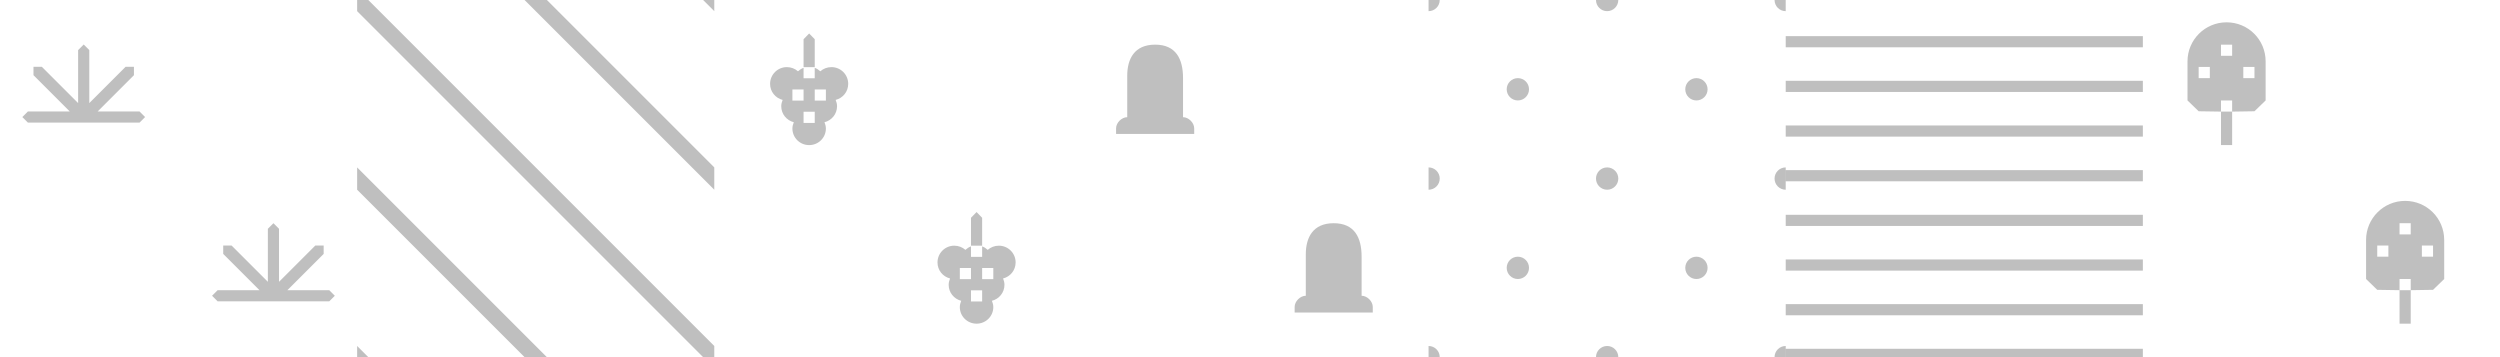 <?xml version="1.0" encoding="UTF-8" standalone="no"?>
<!-- Created with Inkscape (http://www.inkscape.org/) -->

<svg
   xmlns:dc="http://purl.org/dc/elements/1.1/"
   xmlns:cc="http://creativecommons.org/ns#"
   xmlns:rdf="http://www.w3.org/1999/02/22-rdf-syntax-ns#"
   xmlns:svg="http://www.w3.org/2000/svg"
   xmlns="http://www.w3.org/2000/svg"
   xmlns:sodipodi="http://sodipodi.sourceforge.net/DTD/sodipodi-0.dtd"
   xmlns:inkscape="http://www.inkscape.org/namespaces/inkscape"
   width="224"
   height="32"
   id="svg9349"
   version="1.1"
   inkscape:version="0.48.2 r9819"
   sodipodi:docname="New document 15">
  <defs
     id="defs9351" />
  <sodipodi:namedview
     id="base"
     pagecolor="#ffffff"
     bordercolor="#666666"
     borderopacity="1.0"
     inkscape:pageopacity="0.0"
     inkscape:pageshadow="2"
     inkscape:zoom="1.979899"
     inkscape:cx="91.789741"
     inkscape:cy="20.735321"
     inkscape:document-units="px"
     inkscape:current-layer="layer1"
     showgrid="false"
     fit-margin-top="0"
     fit-margin-left="0"
     fit-margin-right="0"
     fit-margin-bottom="0"
     inkscape:window-width="1236"
     inkscape:window-height="693"
     inkscape:window-x="136"
     inkscape:window-y="76"
     inkscape:window-maximized="0" />
  <g
     inkscape:label="Layer 1"
     inkscape:groupmode="layer"
     id="layer1"
     transform="translate(0,-1020.362)">
    <g
       transform="matrix(1,0,0,1,235,428.237)"
       id="farm-32"
       inkscape:label="#g13712-4"
       inkscape:export-xdpi="90"
       inkscape:export-ydpi="90"
       style="opacity:0.25">
      <rect
         id="rect10277-8"
         y="592.362"
         x="-75"
         height="32"
         width="32"
         style="fill:none;stroke:none" />
      <path
         inkscape:connector-curvature="0"
         id="rect10349-0"
         d="m -75,595.363 0,1 32,0 0,-1 -32,0 z m 0,4.002 0,1 32,0 0,-1 -32,0 z m 0,4.002 0,1 32,0 0,-1 -32,0 z m 0,4.002 0,1 32,0 0,-1 -32,0 z m 0,4.002 0,1 32,0 0,-1 -32,0 z m 0,4.002 0,1 32,0 0,-1 -32,0 z m 0,4.002 0,1 32,0 0,-1 -32,0 z m 0,4.002 0,1 32,0 0,-1 -32,0 z"
         style="color:#000000;fill:#000000;fill-opacity:1;fill-rule:nonzero;stroke:none;stroke-width:1;marker:none;visibility:visible;display:inline;overflow:visible;enable-background:accumulate" />
    </g>
    <g
       transform="translate(139,67.987)"
       id="vineyard-32"
       inkscape:label=""
       inkscape:export-xdpi="90"
       inkscape:export-ydpi="90"
       style="opacity:0.25">
      <rect
         id="rect9354-8"
         y="952.375"
         x="-75"
         height="32"
         width="32"
         style="fill:none;stroke:none" />
      <path
         sodipodi:nodetypes="ccccccsscscssscscssccccccsccccccccccccccc"
         inkscape:connector-curvature="0"
         id="path10427-7"
         d="m -67,955.888 0,2.5 1,0 0,-2.5 -0.5,-0.513 z m -1.5,2.5 c -0.828,0 -1.5,0.672 -1.5,1.5 0,0.701 0.476,1.273 1.125,1.438 -0.069,0.172 -0.125,0.366 -0.125,0.562 0,0.701 0.476,1.273 1.125,1.438 -0.069,0.172 -0.125,0.366 -0.125,0.562 0,0.828 0.672,1.487 1.5,1.487 0.828,0 1.5,-0.659 1.5,-1.487 0,-0.197 -0.056,-0.39 -0.125,-0.562 0.649,-0.165 1.125,-0.737 1.125,-1.438 0,-0.197 -0.056,-0.39 -0.125,-0.562 0.649,-0.165 1.125,-0.737 1.125,-1.438 0,-0.828 -0.672,-1.5 -1.5,-1.5 -0.383,0 -0.735,0.139 -1,0.375 -0.146,-0.13 -0.311,-0.247 -0.5,-0.312 l 0,0.938 -1,0 0,-0.938 c -0.189,0.065 -0.354,0.183 -0.5,0.312 -0.265,-0.236 -0.617,-0.375 -1,-0.375 z m 0.5,2 1,0 0,1 -1,0 z m 2,0 1,0 0,1 -1,0 z m -1,2 1,0 0,1 -1,0 z"
         style="color:#000000;fill:#000000;fill-opacity:1;fill-rule:nonzero;stroke:none;stroke-width:1;marker:none;visibility:visible;display:inline;overflow:visible;enable-background:accumulate" />
      <path
         style="color:#000000;fill:#000000;fill-opacity:1;fill-rule:nonzero;stroke:none;stroke-width:1;marker:none;visibility:visible;display:inline;overflow:visible;enable-background:accumulate"
         d="m -52,971.888 0,2.5 1,0 0,-2.5 -0.5,-0.513 z m -1.5,2.5 c -0.828,0 -1.5,0.672 -1.5,1.5 0,0.701 0.476,1.273 1.125,1.438 -0.069,0.172 -0.125,0.366 -0.125,0.562 0,0.701 0.476,1.273 1.125,1.438 -0.069,0.172 -0.125,0.366 -0.125,0.562 0,0.828 0.672,1.487 1.5,1.487 0.828,0 1.5,-0.659 1.5,-1.487 0,-0.197 -0.056,-0.39 -0.125,-0.562 0.649,-0.165 1.125,-0.737 1.125,-1.438 0,-0.197 -0.056,-0.39 -0.125,-0.562 0.649,-0.165 1.125,-0.737 1.125,-1.438 0,-0.828 -0.672,-1.5 -1.5,-1.5 -0.383,0 -0.735,0.139 -1,0.375 -0.146,-0.13 -0.311,-0.247 -0.5,-0.312 l 0,0.938 -1,0 0,-0.938 c -0.189,0.065 -0.354,0.183 -0.5,0.312 -0.265,-0.236 -0.617,-0.375 -1,-0.375 z m 0.5,2 1,0 0,1 -1,0 z m 2,0 1,0 0,1 -1,0 z m -1,2 1,0 0,1 -1,0 z"
         id="path10507-6"
         inkscape:connector-curvature="0"
         sodipodi:nodetypes="ccccccsscscssscscssccccccsccccccccccccccc" />
    </g>
    <g
       transform="translate(75,187.987)"
       id="wetland-32"
       inkscape:label=""
       inkscape:export-filename="/Users/saman/work_repos/iD/img/marsh-32.png"
       inkscape:export-xdpi="90"
       inkscape:export-ydpi="90"
       style="opacity:0.25">
      <rect
         id="rect8930-7"
         y="832.375"
         x="-75"
         height="32"
         width="32"
         style="fill:none;stroke:none" />
      <path
         id="path10413-7"
         d="m -50.5,852.375 -0.5,0.5 0,4.75 -3.25,-3.25 -0.75,0 0,0.75 3.25,3.25 -3.75,0 -0.5,0.5 0.5,0.5 5,0 5,0 0.5,-0.5 -0.5,-0.5 -3.75,0 3.25,-3.25 0,-0.75 -0.75,0 -3.25,3.25 0,-4.75 -0.5,-0.5 z"
         style="font-size:medium;font-style:normal;font-variant:normal;font-weight:normal;font-stretch:normal;text-indent:0;text-align:start;text-decoration:none;line-height:normal;letter-spacing:normal;word-spacing:normal;text-transform:none;direction:ltr;block-progression:tb;writing-mode:lr-tb;text-anchor:start;baseline-shift:baseline;color:#000000;fill:#000000;fill-opacity:1;fill-rule:nonzero;stroke:none;stroke-width:1;marker:none;visibility:visible;display:inline;overflow:visible;enable-background:accumulate;font-family:Sans;-inkscape-font-specification:Sans"
         inkscape:connector-curvature="0" />
      <path
         id="path10413-0-7"
         d="m -67.5,836.362 -0.5,0.5 0,4.75 -3.25,-3.25 -0.75,0 0,0.75 3.25,3.25 -3.75,0 -0.5,0.5 0.5,0.5 5,0 5,0 0.5,-0.5 -0.5,-0.5 -3.75,0 3.25,-3.25 0,-0.75 -0.75,0 -3.25,3.25 0,-4.75 -0.5,-0.5 z"
         style="font-size:medium;font-style:normal;font-variant:normal;font-weight:normal;font-stretch:normal;text-indent:0;text-align:start;text-decoration:none;line-height:normal;letter-spacing:normal;word-spacing:normal;text-transform:none;direction:ltr;block-progression:tb;writing-mode:lr-tb;text-anchor:start;baseline-shift:baseline;color:#000000;fill:#000000;fill-opacity:1;fill-rule:nonzero;stroke:none;stroke-width:1;marker:none;visibility:visible;display:inline;overflow:visible;enable-background:accumulate;font-family:Sans;-inkscape-font-specification:Sans"
         inkscape:connector-curvature="0" />
    </g>
    <g
       transform="translate(171,-52)"
       id="cemetery-32"
       inkscape:label="#g13336-3"
       inkscape:export-xdpi="90"
       inkscape:export-ydpi="90"
       style="opacity:0.25">
      <path
         sodipodi:nodetypes="sscsccscss"
         inkscape:connector-curvature="0"
         id="rect12479-9-1-9-8-6"
         d="m -67.5,1076.362 c -1.865,0 -2.5,1.286 -2.5,2.786 l 0,3.714 c -0.5,0 -1,0.5 -1,1 l 0,0.5 7,0 0,-0.5 c 0,-0.5 -0.5,-1 -1,-1 l 0,-3.5 c 0,-1.714 -0.635,-3 -2.5,-3 z"
         style="color:#000000;fill:#000000;fill-opacity:1;fill-rule:nonzero;stroke:none;stroke-width:1;marker:none;visibility:visible;display:inline;overflow:visible;enable-background:accumulate" />
      <rect
         style="fill:none;stroke:none"
         width="32"
         height="32"
         x="-75"
         y="1072.362"
         id="rect9354-5-38" />
      <path
         style="color:#000000;fill:#000000;fill-opacity:1;fill-rule:nonzero;stroke:none;stroke-width:1;marker:none;visibility:visible;display:inline;overflow:visible;enable-background:accumulate"
         d="m -51.5,1092.362 c -1.865,0 -2.5,1.286 -2.5,2.786 l 0,3.714 c -0.5,0 -1,0.5 -1,1 l 0,0.5 7,0 0,-0.5 c 0,-0.5 -0.5,-1 -1,-1 l 0,-3.5 c 0,-1.714 -0.635,-3 -2.5,-3 z"
         id="path13600-7"
         inkscape:connector-curvature="0"
         sodipodi:nodetypes="sscsccscss" />
    </g>
    <g
       transform="translate(267,-172.013)"
       id="orchard-32"
       inkscape:export-xdpi="90"
       inkscape:export-ydpi="90"
       inkscape:label="#g13907-0"
       inkscape:export-filename="/Users/saman/work_repos/iD/img/orchard-32.png"
       style="opacity:0.25">
      <g
         transform="translate(0,120)"
         id="g13856-3">
        <rect
           style="fill:none;stroke:none"
           width="32"
           height="32"
           x="-75"
           y="1072.375"
           id="rect13860-9" />
      </g>
      <path
         style="color:#000000;fill:#000000;fill-opacity:1;fill-rule:nonzero;stroke:none;stroke-width:2;marker:none;visibility:visible;display:inline;overflow:visible;enable-background:accumulate"
         d="m -67.5,1194.375 c -1.933,0 -3.5,1.567 -3.5,3.5 l 0,3.5 1,0.969 2,0.031 0,-1 0.5,0 0.5,0 0,1 2,-0.031 1,-0.969 0,-3.5 c 0,-1.949 -1.567,-3.5 -3.5,-3.5 z m 0.5,8 -1,0 0,3 1,0 0,-3 z m -1,-6 1,0 0,1 -1,0 0,-1 z m -2,2 1,0 0,1 -1,0 0,-1 z m 4,0 1,0 0,1 -1,0 0,-1 z"
         id="path4390-3-8-5-0-5"
         inkscape:connector-curvature="0" />
      <path
         inkscape:connector-curvature="0"
         style="color:#000000;fill:#000000;fill-opacity:1;fill-rule:nonzero;stroke:none;stroke-width:2;marker:none;visibility:visible;display:inline;overflow:visible;enable-background:accumulate"
         d="m -51.5,1210.375 c -1.933,0 -3.5,1.567 -3.5,3.5 l 0,3.5 1,0.969 2,0.031 0,-1 0.5,0 0.5,0 0,1 2,-0.031 1,-0.969 0,-3.5 c 0,-1.949 -1.567,-3.5 -3.5,-3.5 z m 0.5,8 -1,0 0,3 1,0 0,-3 z m -1,-6 1,0 0,1 -1,0 0,-1 z m -2,2 1,0 0,1 -1,0 0,-1 z m 4,0 1,0 0,1 -1,0 0,-1 z"
         id="path4390-3-8-5-0-0-9" />
    </g>
    <g
       transform="translate(107,-292.013)"
       id="construction-32"
       inkscape:label="construction-32"
       inkscape:export-filename="/Users/saman/work_repos/iD/img/construction-32.png"
       inkscape:export-xdpi="90"
       inkscape:export-ydpi="90"
       style="opacity:0.25">
      <rect
         y="1312.375"
         x="-75"
         height="32"
         width="32"
         id="rect14206-9"
         style="color:#000000;fill:none;stroke:none;stroke-width:1;marker:none;visibility:visible;display:inline;overflow:visible;enable-background:accumulate" />
      <path
         id="path14195-8-5"
         d="m -75,1312.375 0,1 31,31 1,0 0,-1 -31,-31 z m 15,0 17,17 0,-2 -15,-15 z m 16,0 1,1 0,-1 z m -31,15 0,2 15,15 2,0 z m 0,16 0,1 1,0 z"
         style="color:#000000;fill:#000000;fill-opacity:1;fill-rule:nonzero;stroke:none;stroke-width:2;marker:none;visibility:visible;display:inline;overflow:visible;enable-background:accumulate"
         inkscape:connector-curvature="0"
         sodipodi:nodetypes="ccccccccccccccccccccccccc" />
    </g>
    <g
       id="dots-32"
       transform="translate(-127,597.987)"
       inkscape:label="#g14497"
       inkscape:export-xdpi="90"
       inkscape:export-ydpi="90"
       style="opacity:0.25">
      <path
         id="path10371-2"
         d="m 255,422.375 0,1 c 0.552,0 1,-0.448 1,-1 l -1,0 z m 15,0 c 0,0.552 0.448,1 1,1 0.552,0 1,-0.448 1,-1 l -1,0 -1,0 z m 16,0 c 0,0.552 0.448,1 1,1 l 0,-1 -1,0 z m -23,7 c -0.552,0 -1,0.448 -1,1 0,0.552 0.448,1 1,1 0.552,0 1,-0.448 1,-1 0,-0.552 -0.448,-1 -1,-1 z m 16,0 c -0.552,0 -1,0.448 -1,1 0,0.552 0.448,1 1,1 0.552,0 1,-0.448 1,-1 0,-0.552 -0.448,-1 -1,-1 z m -24,8 0,1 0,1 c 0.552,0 1,-0.448 1,-1 0,-0.552 -0.448,-1 -1,-1 z m 16,0 c -0.552,0 -1,0.448 -1,1 0,0.552 0.448,1 1,1 0.552,0 1,-0.448 1,-1 0,-0.552 -0.448,-1 -1,-1 z m 16,0 c -0.552,0 -1,0.448 -1,1 0,0.552 0.448,1 1,1 l 0,-1 0,-1 z m -24,8 c -0.552,0 -1,0.448 -1,1 0,0.552 0.448,1 1,1 0.552,0 1,-0.448 1,-1 0,-0.552 -0.448,-1 -1,-1 z m 16,0 c -0.552,0 -1,0.448 -1,1 0,0.552 0.448,1 1,1 0.552,0 1,-0.448 1,-1 0,-0.552 -0.448,-1 -1,-1 z m -24,8 0,1 1,0 c 0,-0.552 -0.448,-1 -1,-1 z m 16,0 c -0.552,0 -1,0.448 -1,1 l 1,0 1,0 c 0,-0.552 -0.448,-1 -1,-1 z m 16,0 c -0.552,0 -1,0.448 -1,1 l 1,0 0,-1 z"
         style="color:#000000;fill:#000000;fill-opacity:1;fill-rule:nonzero;stroke:none;stroke-width:1;marker:none;visibility:visible;display:inline;overflow:visible;enable-background:accumulate"
         inkscape:connector-curvature="0" />
      <rect
         style="fill:none;stroke:none"
         width="32"
         height="32"
         x="255"
         y="422.375"
         id="rect8930-7-4" />
    </g>
  </g>
</svg>
